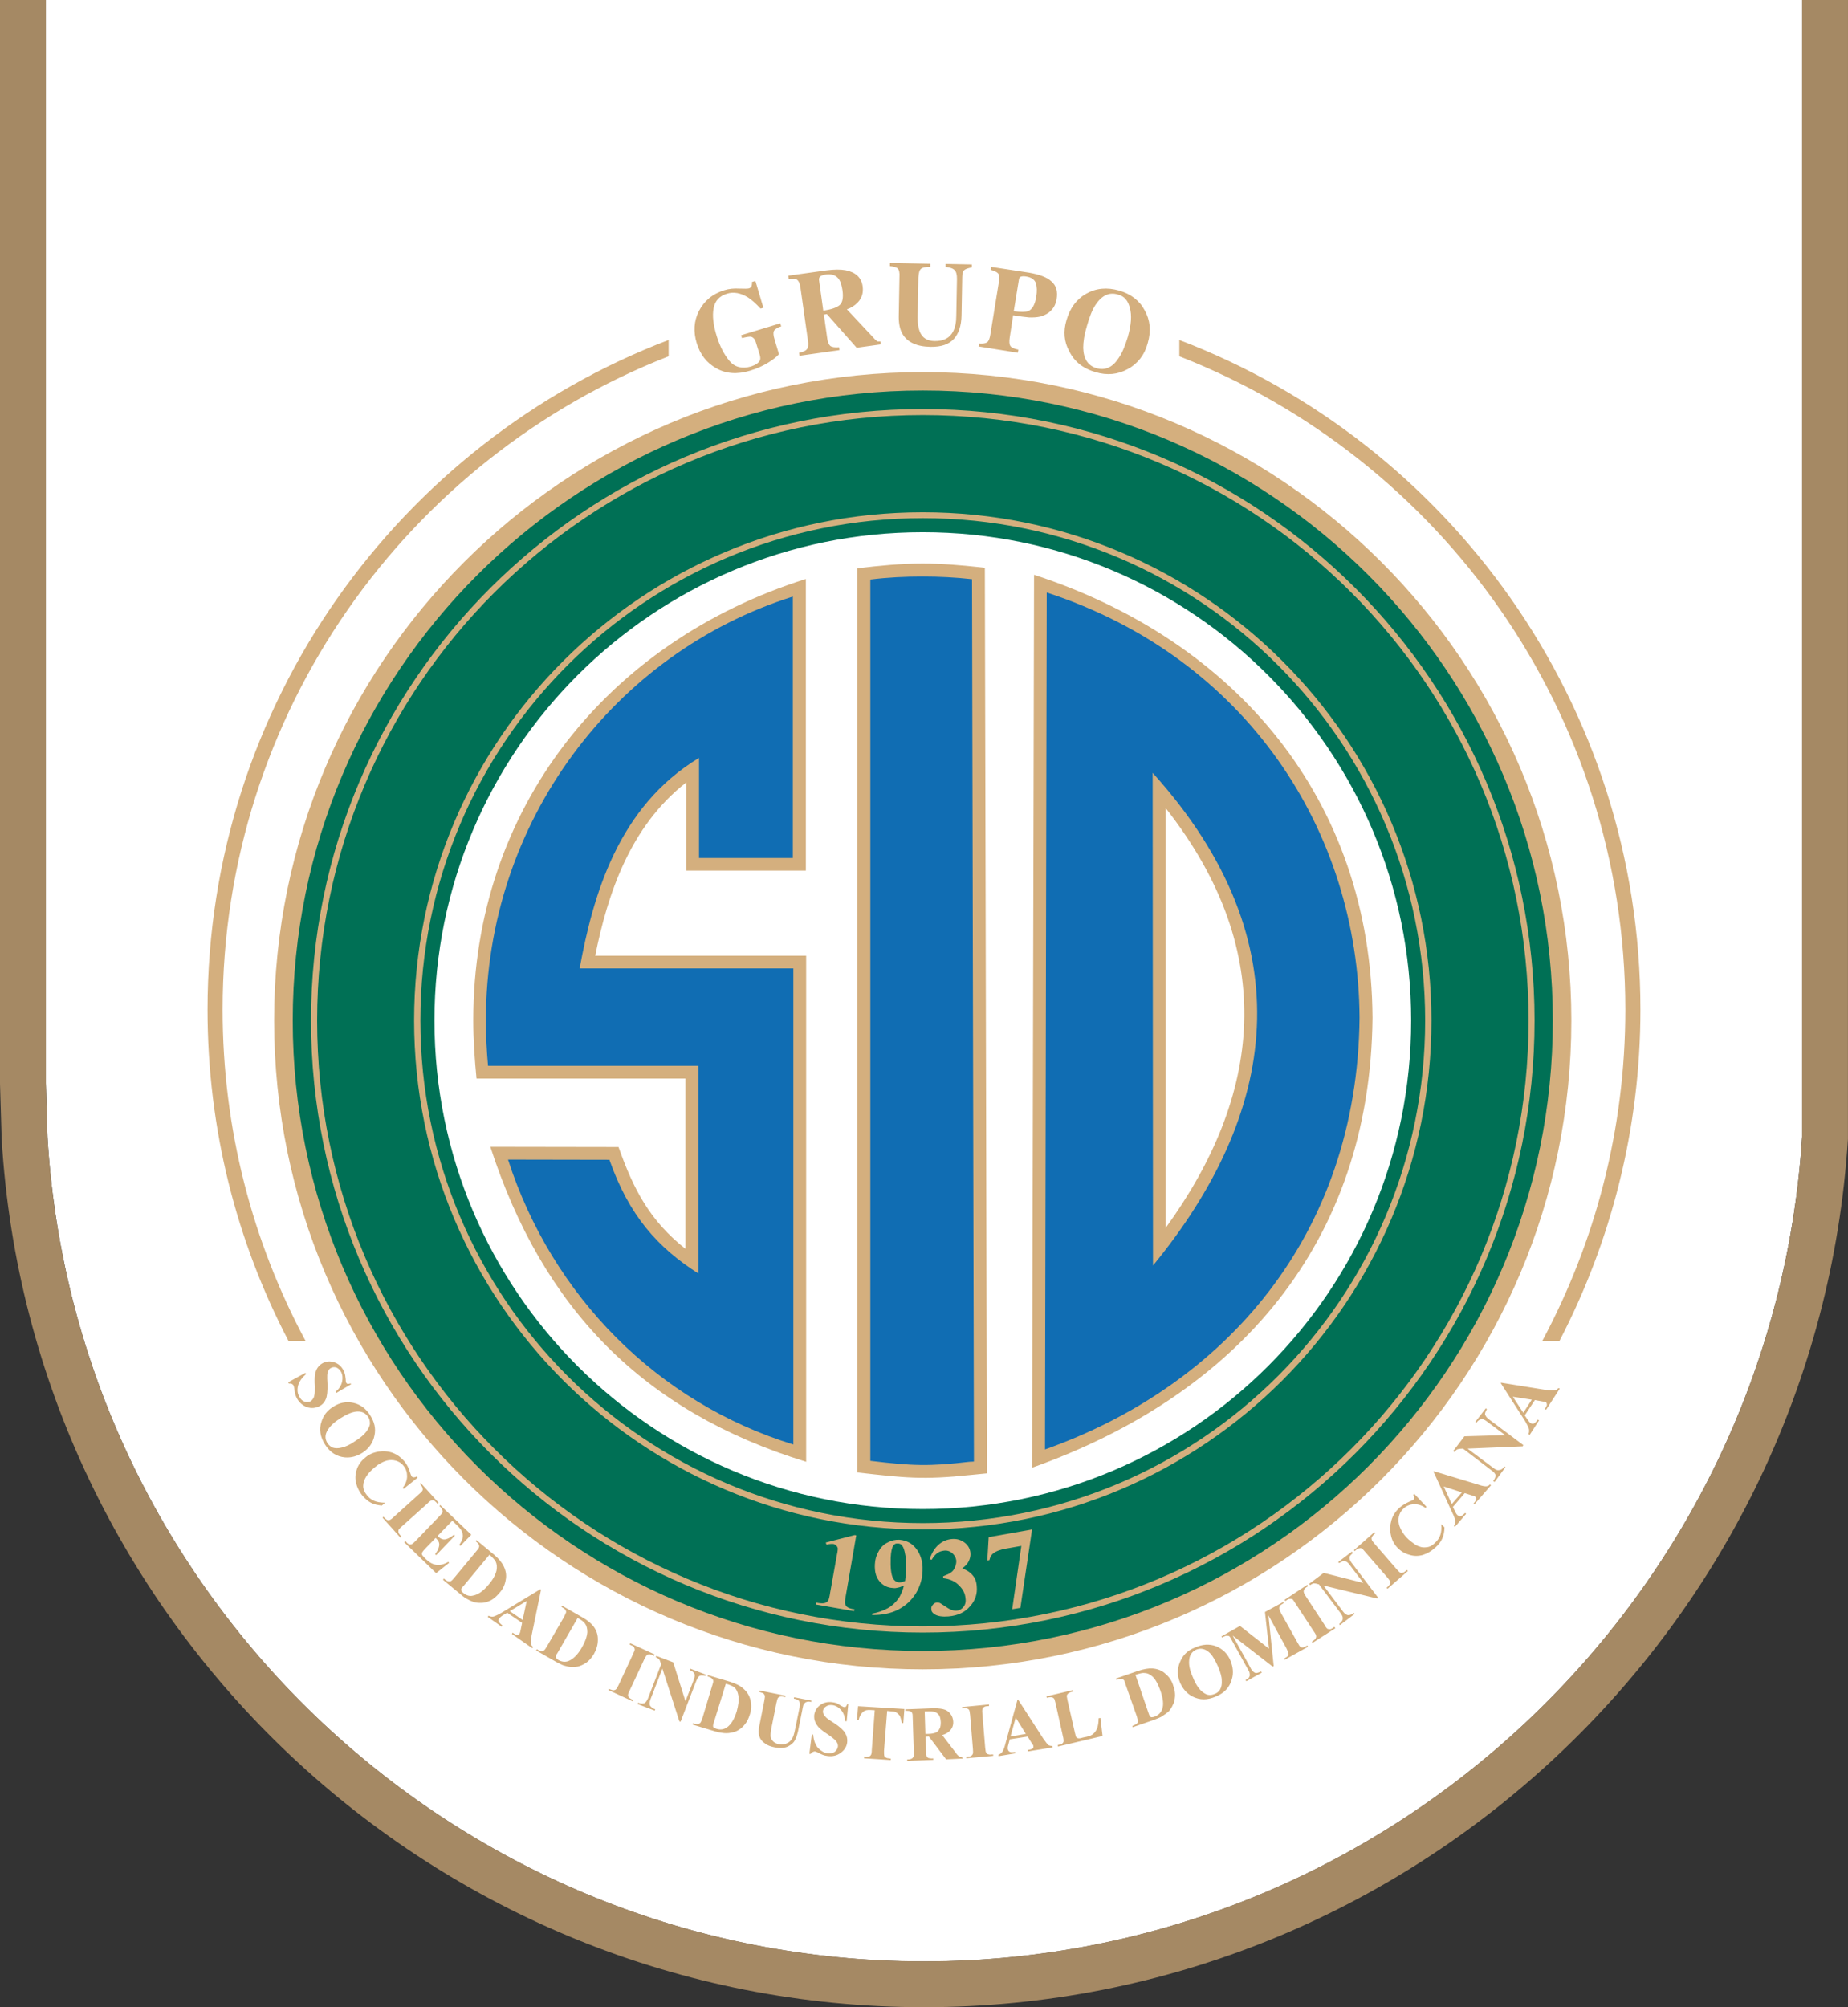 <?xml version="1.0" encoding="utf-8"?>
<!-- Generator: Adobe Illustrator 17.0.2, SVG Export Plug-In . SVG Version: 6.00 Build 0)  -->
<!DOCTYPE svg PUBLIC "-//W3C//DTD SVG 1.1//EN" "http://www.w3.org/Graphics/SVG/1.1/DTD/svg11.dtd">
<svg version="1.1" id="Layer_1" xmlns="http://www.w3.org/2000/svg" xmlns:xlink="http://www.w3.org/1999/xlink" x="0px" y="0px"
	 width="150.667px" height="163.641px" viewBox="0 0 150.667 163.641" enable-background="new 0 0 150.667 163.641"
	 xml:space="preserve">
<rect x="0" y="0" width="150.667" height="163.641" fill="#333333" stroke="none"/>
<g>
	<path fill="#FFFFFF" d="M3.74,0v88.317l0.13,4.377c2.242,37.667,33.633,67.218,71.462,67.218c37.755,0,69.191-29.521,71.594-67.222
		V0H3.74z"/>
	<g>
		<path fill="#D4AF7E" d="M84.143,119.657l0.163-72.796c16.421,5.361,27.48,18.286,27.595,36.113
			C111.727,101.385,100.839,113.724,84.143,119.657z M95.031,100.115c7.753-10.681,9.321-22.388,0-34.24V100.115z M79.922,46.247
			l0.373,0.04l0.169,73.831l-1.344,0.131c-3.876,0.41-5.326,0.236-9.222-0.205v-73.71c1.778-0.216,3.551-0.39,5.318-0.39
			C76.806,45.944,78.363,46.079,79.922,46.247z M38.85,87.933c-0.154-1.587-0.264-3.156-0.264-4.746
			c0-17.269,10.925-30.879,27.115-35.983v23.775h-9.756v-7.186c-4.572,3.571-6.401,9.074-7.419,14.123h17.2v41.26
			c-13.324-4.093-21.475-12.51-25.749-25.679l10.451,0.017c1.219,3.445,2.546,6.003,5.457,8.303V87.933H38.85z"/>
		<path fill-rule="evenodd" clip-rule="evenodd" fill="#106DB3" d="M85.338,48.305c16.355,5.347,25.418,19.514,25.505,34.669
			c-0.174,17.758-10.981,29.99-25.646,35.196L85.338,48.305z M93.975,63.006l0.028,40.169
			C104.036,90.954,106.557,76.955,93.975,63.006z M70.958,119.098v-71.85c1.403-0.174,2.836-0.244,4.258-0.244
			c1.373,0,2.717,0.071,4.033,0.217l0.155,71.937l-0.364,0.017C75.734,119.558,74.441,119.516,70.958,119.098z M49.685,94.553
			c1.602,4.56,3.941,7.164,7.262,9.278V86.893H39.789c-0.112-1.232-0.174-2.463-0.174-3.706c0-16.237,10.532-29.978,25.025-34.55
			v21.314h-7.649v-8.162c-6.619,3.985-8.648,11.25-9.734,17.165h17.424v38.814c-11.079-3.413-19.657-12.089-23.263-23.23
			L49.685,94.553z"/>
		<path fill-rule="evenodd" clip-rule="evenodd" fill="#007055" d="M35.42,83.201c0,22.005,17.825,39.829,39.815,39.829
			c21.999,0,39.815-17.825,39.815-39.829c0-21.97-17.816-39.81-39.815-39.81C53.245,43.391,35.42,61.231,35.42,83.201z
			 M23.112,83.201c0-28.775,23.345-52.109,52.123-52.109c28.773,0,52.135,23.334,52.135,52.109c0,28.809-23.361,52.14-52.135,52.14
			C46.457,135.342,23.112,112.01,23.112,83.201z"/>
		<path fill="#D4AF7E" d="M75.235,31.838c-28.377,0-51.369,23-51.369,51.363c0,28.377,22.992,51.397,51.369,51.397
			c28.38,0,51.366-23.02,51.366-51.397C126.601,54.839,103.615,31.838,75.235,31.838z M75.235,30.338
			c29.202,0,52.876,23.674,52.876,52.864c0,29.221-23.674,52.895-52.876,52.895c-29.204,0-52.886-23.674-52.886-52.895
			C22.348,54.011,46.031,30.338,75.235,30.338z M75.235,33.35c27.55,0,49.877,22.319,49.877,49.852
			c0,27.55-22.328,49.897-49.877,49.897c-27.547,0-49.879-22.35-49.879-49.897C25.356,55.668,47.688,33.35,75.235,33.35z
			 M75.235,33.841c-27.269,0-49.38,22.094-49.38,49.361c0,27.277,22.111,49.391,49.38,49.391c27.288,0,49.388-22.114,49.388-49.391
			C124.623,55.935,102.523,33.841,75.235,33.841z M75.235,41.764c22.886,0,41.471,18.532,41.471,41.437
			c0,22.905-18.585,41.49-41.471,41.49c-22.888,0-41.473-18.585-41.473-41.49C33.762,60.296,52.347,41.764,75.235,41.764z
			 M75.235,42.244c-22.632,0-40.962,18.338-40.962,40.957c0,22.632,18.33,40.974,40.962,40.974
			c22.626,0,40.958-18.341,40.958-40.974C116.193,60.582,97.861,42.244,75.235,42.244z"/>
		<path fill="#D4AF7E" d="M124.886,114.111l-1.547-0.241l0.858,1.31L124.886,114.111z M125.142,114.142l-0.831,1.251l0.258,0.376
			c0.087,0.128,0.143,0.202,0.227,0.256c0.112,0.058,0.197,0.073,0.284,0.017c0.061-0.034,0.171-0.129,0.289-0.304l0.112,0.06
			l-0.769,1.186l-0.09-0.07c0.057-0.146,0.057-0.286,0.034-0.415c-0.034-0.14-0.147-0.343-0.316-0.646l-1.97-3.071v-0.056
			l3.712,0.598c0.372,0.042,0.605,0.058,0.717,0.014c0.087-0.014,0.169-0.07,0.256-0.171l0.116,0.042l-1.117,1.72l-0.116-0.059
			l0.059-0.073c0.085-0.137,0.143-0.227,0.115-0.311c0-0.073-0.03-0.115-0.058-0.16c-0.056-0.017-0.084-0.029-0.116-0.042
			c-0.025,0-0.113-0.011-0.257-0.042L125.142,114.142z M119.393,117.099l3.319-0.099l-1.432-1.074
			c-0.199-0.157-0.344-0.23-0.454-0.23c-0.173,0.014-0.314,0.101-0.462,0.303l-0.085-0.073l0.861-1.113l0.085,0.073
			c-0.085,0.157-0.143,0.272-0.143,0.339c-0.027,0.073,0,0.143,0.058,0.219c0.026,0.081,0.14,0.182,0.286,0.294l2.772,2.079
			l-0.056,0.098l-4.492,0.188l2.122,1.588c0.192,0.154,0.339,0.199,0.481,0.154c0.147-0.017,0.259-0.104,0.34-0.213l0.056-0.073
			l0.09,0.053l-0.883,1.207l-0.118-0.071c0.142-0.188,0.199-0.342,0.199-0.477c-0.027-0.129-0.143-0.258-0.317-0.381l-2.339-1.787
			l-0.149,0.008c-0.14,0-0.252,0.032-0.312,0.048c-0.087,0.042-0.14,0.101-0.23,0.216l-0.109-0.076L119.393,117.099z
			 M119.191,121.67l-1.487-0.482l0.66,1.433L119.191,121.67z M119.422,121.729l-0.969,1.128l0.199,0.401
			c0.055,0.129,0.112,0.218,0.202,0.286c0.081,0.07,0.167,0.107,0.277,0.059c0.06-0.028,0.176-0.115,0.32-0.258l0.084,0.07
			l-0.914,1.063l-0.086-0.073c0.086-0.129,0.118-0.275,0.118-0.4c-0.032-0.155-0.091-0.391-0.261-0.705l-1.515-3.315l0.034-0.042
			l3.6,1.091c0.314,0.112,0.569,0.154,0.687,0.138c0.11-0.014,0.194-0.056,0.283-0.155l0.081,0.073l-1.341,1.54l-0.084-0.068
			l0.061-0.058c0.11-0.129,0.164-0.244,0.164-0.317c0-0.041,0-0.097-0.054-0.14c-0.031-0.03-0.059-0.042-0.087-0.059
			c-0.023,0-0.112-0.039-0.258-0.084L119.422,121.729z M115.303,121.788l1.001,1.06l-0.085,0.087
			c-0.339-0.236-0.657-0.315-0.973-0.306c-0.312,0.031-0.598,0.146-0.831,0.373c-0.198,0.174-0.316,0.401-0.37,0.657
			c-0.056,0.261-0.025,0.516,0.054,0.76c0.118,0.311,0.291,0.614,0.549,0.9c0.253,0.269,0.542,0.469,0.792,0.643
			c0.291,0.16,0.581,0.226,0.842,0.182c0.226-0.008,0.479-0.12,0.706-0.356c0.199-0.166,0.345-0.384,0.434-0.626
			c0.081-0.227,0.116-0.53,0.081-0.901l0.264,0.256c0,0.345-0.064,0.645-0.174,0.9c-0.117,0.256-0.289,0.5-0.543,0.726
			c-0.345,0.32-0.69,0.516-1.058,0.631c-0.372,0.101-0.746,0.101-1.114-0.025c-0.378-0.101-0.689-0.303-0.945-0.569
			c-0.289-0.306-0.463-0.648-0.541-1.063c-0.087-0.396-0.06-0.788,0.053-1.187c0.116-0.387,0.341-0.716,0.632-0.987
			c0.229-0.199,0.484-0.368,0.824-0.516c0.171-0.07,0.289-0.121,0.345-0.168c0.033-0.031,0.056-0.084,0.056-0.155
			c0-0.075-0.023-0.156-0.084-0.23L115.303,121.788z M114.709,127.995l0.081,0.082l-1.658,1.444l-0.084-0.07l0.112-0.104
			c0.084-0.084,0.146-0.157,0.173-0.238c0.029-0.056,0.029-0.112,0-0.191c-0.028-0.054-0.089-0.154-0.233-0.323l-1.8-2.072
			c-0.144-0.175-0.23-0.264-0.284-0.29c-0.055-0.014-0.117-0.03-0.204,0c-0.081,0-0.163,0.042-0.252,0.127l-0.118,0.103
			l-0.056-0.084l1.657-1.46l0.087,0.084l-0.115,0.089c-0.085,0.082-0.143,0.172-0.174,0.244c-0.025,0.068-0.025,0.127,0,0.196
			c0,0.056,0.089,0.157,0.23,0.331l1.8,2.072c0.149,0.171,0.228,0.238,0.289,0.286c0.057,0.012,0.112,0.029,0.203,0
			c0.053,0,0.138-0.061,0.228-0.128L114.709,127.995z M107.92,128.234l3.237,0.819l-1.088-1.431
			c-0.137-0.202-0.278-0.317-0.401-0.345c-0.138-0.025-0.311,0.028-0.482,0.157l-0.084-0.085l1.113-0.847l0.09,0.104
			c-0.146,0.129-0.236,0.23-0.264,0.286c-0.019,0.054-0.019,0.143,0,0.23c0.027,0.087,0.09,0.213,0.207,0.356l2.115,2.785
			l-0.09,0.056l-4.372-1.057l1.601,2.131c0.14,0.187,0.288,0.286,0.429,0.286c0.11,0,0.255-0.042,0.373-0.126l0.081-0.059
			l0.056,0.086l-1.2,0.914l-0.057-0.097c0.172-0.149,0.284-0.278,0.284-0.402c0.033-0.148-0.029-0.285-0.166-0.474l-1.773-2.359
			l-0.149-0.031c-0.109-0.042-0.227-0.042-0.312-0.042c-0.055,0.031-0.17,0.073-0.254,0.141l-0.087-0.099L107.92,128.234z
			 M108.784,132.634l0.089,0.107l-1.859,1.197l-0.057-0.084l0.112-0.09c0.085-0.067,0.174-0.126,0.203-0.213
			c0.029-0.053,0.053-0.115,0.029-0.185c0-0.07-0.057-0.182-0.172-0.339l-1.521-2.319c-0.109-0.185-0.198-0.297-0.227-0.328
			c-0.056-0.012-0.109-0.039-0.198-0.032c-0.085,0-0.174,0.032-0.257,0.088l-0.117,0.087l-0.087-0.087l1.859-1.232l0.062,0.115
			l-0.117,0.073c-0.112,0.075-0.174,0.129-0.199,0.213c-0.029,0.059-0.057,0.116-0.029,0.202c0,0.053,0.054,0.16,0.171,0.342
			l1.518,2.317c0.084,0.168,0.171,0.275,0.225,0.317c0.061,0.026,0.109,0.04,0.198,0.04c0.09,0,0.174-0.04,0.264-0.112
			L108.784,132.634z M103.463,134.413l-0.332-2.991l1.515-0.827l0.022,0.087l-0.112,0.084c-0.118,0.054-0.173,0.115-0.233,0.185
			c-0.025,0.056-0.025,0.132-0.025,0.202c0,0.042,0.055,0.171,0.14,0.353l1.346,2.404c0.118,0.202,0.168,0.303,0.227,0.345
			c0.031,0.025,0.09,0.056,0.174,0.056c0.086,0,0.169-0.031,0.285-0.099l0.112-0.058l0.062,0.101l-1.92,1.069l-0.056-0.098
			l0.116-0.061c0.115-0.068,0.198-0.124,0.227-0.197c0.03-0.055,0.058-0.115,0.03-0.196c0-0.059-0.058-0.154-0.142-0.359
			l-1.485-2.718l0.431,4.134l-0.091,0.039l-3.259-2.529l1.427,2.574c0.089,0.202,0.174,0.297,0.202,0.329
			c0.09,0.081,0.144,0.126,0.261,0.157c0.112,0,0.256-0.048,0.429-0.13l0.057,0.099l-1.265,0.701l-0.048-0.097l0.025-0.029
			c0.085-0.042,0.174-0.104,0.23-0.156c0.056-0.076,0.081-0.15,0.081-0.199c0-0.076,0-0.149-0.025-0.245
			c0-0.028-0.056-0.115-0.147-0.285l-1.283-2.315c-0.085-0.191-0.174-0.306-0.197-0.331c-0.06-0.045-0.117-0.058-0.204-0.058
			c-0.085,0-0.174,0.031-0.284,0.084l-0.117,0.062l-0.056-0.088l1.514-0.855L103.463,134.413z M97.517,134.494
			c-0.339,0.161-0.545,0.446-0.567,0.89c-0.033,0.37,0.056,0.811,0.31,1.372c0.256,0.658,0.6,1.105,0.947,1.298
			c0.257,0.171,0.543,0.171,0.827,0.045c0.199-0.07,0.348-0.199,0.429-0.342c0.116-0.199,0.172-0.443,0.147-0.76
			c0-0.297-0.116-0.673-0.289-1.097c-0.228-0.5-0.43-0.872-0.63-1.088c-0.198-0.194-0.4-0.328-0.599-0.371
			C97.918,134.398,97.72,134.413,97.517,134.494z M97.408,134.326c0.628-0.286,1.201-0.313,1.744-0.112
			c0.542,0.227,0.941,0.612,1.173,1.187c0.202,0.5,0.254,0.999,0.112,1.484c-0.174,0.654-0.598,1.145-1.315,1.431
			c-0.687,0.3-1.313,0.3-1.918-0.014c-0.458-0.247-0.769-0.615-0.999-1.128c-0.234-0.577-0.234-1.136,0-1.674
			C96.435,134.929,96.833,134.553,97.408,134.326z M92.572,136.542l1.063,3.113c0.05,0.146,0.084,0.247,0.138,0.272
			c0,0.045,0.062,0.062,0.089,0.073c0.05,0,0.14,0,0.258-0.042c0.308-0.115,0.511-0.303,0.629-0.598
			c0.142-0.392,0.08-0.888-0.147-1.537c-0.174-0.479-0.367-0.881-0.628-1.124c-0.202-0.188-0.429-0.3-0.657-0.3
			C93.145,136.368,92.917,136.438,92.572,136.542z M92.345,140.817l-0.029-0.101l0.112-0.045c0.116-0.053,0.203-0.101,0.261-0.153
			c0.056-0.056,0.081-0.115,0.081-0.185c0-0.062-0.025-0.186-0.081-0.39l-0.918-2.598c-0.055-0.199-0.109-0.348-0.142-0.372
			c-0.057-0.06-0.116-0.088-0.175-0.102c-0.081,0-0.193,0-0.284,0.042l-0.149,0.045l-0.022-0.117l1.77-0.612
			c0.49-0.156,0.864-0.226,1.203-0.202c0.401,0.032,0.775,0.169,1.057,0.446c0.289,0.238,0.517,0.567,0.629,0.971
			c0.121,0.284,0.144,0.558,0.144,0.813c-0.023,0.275-0.053,0.516-0.172,0.713c-0.084,0.205-0.199,0.376-0.339,0.55
			c-0.179,0.157-0.374,0.295-0.628,0.454c-0.118,0.059-0.289,0.129-0.544,0.23L92.345,140.817z M89.717,140.057l0.172,1.475
			l-3.632,0.859l-0.025-0.115l0.109-0.031c0.143-0.011,0.227-0.059,0.292-0.126c0.05-0.048,0.08-0.104,0.08-0.175
			c0-0.07,0-0.185-0.054-0.384l-0.603-2.707c-0.052-0.197-0.082-0.323-0.112-0.365c-0.06-0.058-0.087-0.089-0.172-0.104
			c-0.087-0.025-0.168-0.025-0.286,0l-0.146,0.029l-0.025-0.112l2.171-0.516l0.027,0.115l-0.165,0.039
			c-0.119,0.034-0.207,0.073-0.264,0.132c-0.05,0.027-0.081,0.106-0.115,0.174c0,0.056,0.033,0.185,0.064,0.381l0.598,2.621
			c0.055,0.201,0.08,0.342,0.115,0.384c0.055,0.058,0.111,0.087,0.167,0.087c0.062,0.019,0.199,0,0.374-0.059l0.339-0.07
			c0.227-0.057,0.407-0.129,0.516-0.245c0.141-0.115,0.228-0.255,0.312-0.454c0.062-0.185,0.117-0.446,0.117-0.802L89.717,140.057z
			 M83.637,141.361l-0.827-1.33l-0.427,1.545L83.637,141.361z M83.784,141.576l-1.461,0.227l-0.115,0.441
			c-0.046,0.146-0.057,0.258-0.046,0.342c0.017,0.115,0.076,0.202,0.19,0.247c0.057,0.025,0.199,0.025,0.416,0l0.015,0.112
			l-1.375,0.23l-0.014-0.115c0.128-0.042,0.254-0.131,0.329-0.247c0.083-0.112,0.17-0.341,0.256-0.684l0.974-3.543l0.053-0.019
			l2.045,3.169c0.202,0.295,0.344,0.469,0.431,0.539c0.087,0.056,0.199,0.07,0.314,0.07l0.029,0.118l-2.02,0.325l-0.022-0.112
			l0.079-0.017c0.19-0.027,0.303-0.073,0.362-0.131c0.03-0.037,0.03-0.096,0.03-0.138c0-0.045,0-0.073-0.03-0.115
			c0-0.031-0.059-0.09-0.144-0.217L83.784,141.576z M80.967,143.033l0.01,0.115l-2.184,0.199l-0.018-0.112l0.131-0.02
			c0.133,0,0.213-0.025,0.304-0.085c0.039-0.03,0.084-0.089,0.112-0.16c0.016-0.05,0.016-0.182,0-0.384l-0.23-2.774
			c-0.027-0.196-0.042-0.328-0.07-0.385c-0.029-0.059-0.087-0.098-0.138-0.129c-0.091-0.025-0.178-0.045-0.292-0.045l-0.143,0.031
			l-0.014-0.112l2.199-0.212v0.123l-0.14,0.017c-0.115,0-0.213,0.025-0.289,0.087c-0.057,0.028-0.085,0.086-0.112,0.157
			c-0.017,0.058-0.017,0.182,0,0.385l0.229,2.762c0.026,0.211,0.042,0.343,0.071,0.382c0.027,0.073,0.07,0.115,0.156,0.145
			c0.057,0.023,0.156,0.042,0.284,0.023L80.967,143.033z M75.39,139.526l0.056,1.835h0.171c0.289,0,0.519-0.045,0.662-0.101
			c0.14-0.056,0.238-0.151,0.31-0.301c0.091-0.143,0.112-0.33,0.112-0.544c-0.014-0.328-0.078-0.556-0.249-0.701
			c-0.151-0.144-0.401-0.214-0.718-0.197L75.39,139.526z M75.462,141.588l0.045,1.169c0,0.23,0.011,0.372,0.045,0.432
			c0.025,0.056,0.065,0.098,0.154,0.14c0.056,0.017,0.199,0.042,0.384,0.03v0.115l-2.126,0.085v-0.115
			c0.168,0,0.311-0.025,0.367-0.073c0.073-0.025,0.109-0.084,0.146-0.157c0.025-0.04,0.04-0.182,0.025-0.41l-0.087-2.732
			c0-0.23-0.01-0.359-0.05-0.418c-0.034-0.068-0.076-0.115-0.152-0.138c-0.07-0.033-0.193-0.045-0.4-0.045v-0.113l1.963-0.075
			c0.502-0.031,0.87,0,1.115,0.059c0.245,0.058,0.442,0.182,0.584,0.371c0.143,0.168,0.23,0.4,0.242,0.645
			c0.017,0.328-0.099,0.583-0.313,0.785c-0.131,0.13-0.33,0.239-0.584,0.315l1.054,1.375c0.134,0.199,0.232,0.297,0.291,0.342
			c0.082,0.06,0.187,0.084,0.284,0.101l0.033,0.096l-1.345,0.062l-1.403-1.857L75.462,141.588z M73.734,139.33l-0.086,1.142H73.53
			c-0.056-0.269-0.115-0.472-0.171-0.589c-0.084-0.113-0.182-0.208-0.311-0.286c-0.09-0.056-0.216-0.07-0.418-0.078l-0.3-0.033
			l-0.256,3.248c0,0.213,0,0.345,0.017,0.398c0.015,0.06,0.056,0.105,0.126,0.146c0.056,0.054,0.157,0.071,0.286,0.084l0.126,0.012
			l-0.011,0.115l-2.17-0.14v-0.132l0.138,0.02c0.115,0.01,0.199-0.02,0.288-0.045c0.054-0.014,0.113-0.071,0.143-0.13
			c0.028-0.056,0.06-0.187,0.06-0.384l0.241-3.248l-0.301-0.017c-0.286-0.025-0.491,0.017-0.631,0.129
			c-0.185,0.158-0.317,0.387-0.384,0.704l-0.13-0.011l0.085-1.133L73.734,139.33z M69.16,138.929l-0.132,1.403l-0.129-0.017
			c-0.011-0.356-0.117-0.659-0.325-0.904c-0.218-0.238-0.449-0.364-0.718-0.401c-0.218-0.022-0.381,0.017-0.513,0.115
			c-0.146,0.09-0.218,0.205-0.247,0.359c0,0.086,0,0.171,0.045,0.244c0.045,0.115,0.129,0.213,0.247,0.328
			c0.087,0.073,0.297,0.226,0.629,0.429c0.454,0.297,0.753,0.572,0.883,0.802c0.146,0.23,0.207,0.496,0.171,0.771
			c-0.042,0.346-0.228,0.626-0.525,0.844c-0.303,0.227-0.658,0.312-1.071,0.258c-0.148-0.014-0.261-0.042-0.379-0.084
			c-0.109-0.045-0.252-0.107-0.423-0.205c-0.087-0.04-0.171-0.068-0.23-0.085c-0.059,0-0.112,0.017-0.171,0.045
			c-0.056,0.025-0.116,0.087-0.171,0.154h-0.115l0.199-1.571h0.112c0.033,0.457,0.171,0.816,0.387,1.086
			c0.241,0.244,0.502,0.401,0.791,0.444c0.221,0.025,0.423-0.017,0.569-0.112c0.157-0.132,0.241-0.247,0.269-0.429
			c0.014-0.087-0.009-0.189-0.042-0.286c-0.056-0.104-0.118-0.202-0.216-0.286c-0.101-0.096-0.269-0.23-0.516-0.4
			c-0.353-0.228-0.615-0.43-0.754-0.57c-0.143-0.146-0.255-0.314-0.331-0.502c-0.07-0.157-0.084-0.342-0.07-0.547
			c0.059-0.328,0.202-0.597,0.486-0.802c0.272-0.21,0.606-0.28,0.972-0.238c0.113,0.014,0.255,0.042,0.373,0.081
			c0.098,0.048,0.199,0.107,0.339,0.205c0.118,0.068,0.227,0.115,0.272,0.115c0.062,0.014,0.107,0,0.129-0.03
			c0.029-0.026,0.09-0.096,0.115-0.214H69.16z M61.926,137.823l2.11,0.421l-0.009,0.115l-0.101-0.019
			c-0.171-0.039-0.286-0.039-0.345-0.009c-0.07,0.009-0.115,0.053-0.154,0.098c-0.045,0.058-0.076,0.196-0.135,0.443l-0.399,2.017
			c-0.07,0.371-0.084,0.629-0.056,0.741c0.028,0.145,0.101,0.243,0.216,0.359c0.117,0.101,0.255,0.172,0.457,0.216
			c0.21,0.04,0.415,0.028,0.6-0.059c0.171-0.075,0.326-0.171,0.427-0.342c0.129-0.157,0.216-0.443,0.3-0.889l0.347-1.686
			c0.026-0.182,0.037-0.328,0.009-0.415c-0.009-0.084-0.048-0.158-0.097-0.189c-0.082-0.067-0.214-0.115-0.371-0.138l0.019-0.115
			l1.41,0.272l-0.013,0.112l-0.084-0.017c-0.12-0.025-0.218-0.011-0.303,0.017c-0.09,0.028-0.153,0.095-0.216,0.171
			c-0.041,0.059-0.07,0.171-0.101,0.345l-0.312,1.57c-0.089,0.491-0.198,0.828-0.313,1.03c-0.101,0.197-0.286,0.371-0.572,0.517
			c-0.283,0.129-0.642,0.156-1.06,0.073c-0.37-0.073-0.626-0.174-0.802-0.317c-0.245-0.157-0.399-0.362-0.469-0.586
			c-0.073-0.225-0.073-0.513,0-0.855l0.401-2.019c0.042-0.242,0.068-0.384,0.042-0.461c-0.017-0.048-0.062-0.112-0.115-0.171
			c-0.056-0.025-0.174-0.068-0.34-0.115L61.926,137.823z M59.177,137.271l-0.971,3.131c-0.059,0.156-0.071,0.286-0.071,0.314
			c0,0.042,0.012,0.087,0.043,0.115c0.059,0.042,0.126,0.084,0.227,0.112c0.315,0.104,0.617,0.059,0.861-0.112
			c0.328-0.23,0.6-0.658,0.799-1.304c0.14-0.525,0.202-0.968,0.129-1.31c-0.045-0.277-0.157-0.502-0.328-0.658
			C59.735,137.47,59.505,137.355,59.177,137.271z M56.462,140.601l0.045-0.115l0.123,0.045c0.132,0.027,0.216,0.039,0.286,0.027
			c0.087-0.027,0.148-0.056,0.191-0.115c0.042-0.028,0.07-0.161,0.157-0.356l0.799-2.658c0.073-0.205,0.101-0.332,0.085-0.402
			c0-0.039-0.025-0.115-0.085-0.157c-0.058-0.07-0.126-0.115-0.257-0.16l-0.112-0.026l0.025-0.115l1.804,0.541
			c0.482,0.16,0.83,0.317,1.082,0.561c0.32,0.266,0.499,0.583,0.589,0.953c0.085,0.385,0.076,0.777-0.07,1.187
			c-0.09,0.275-0.199,0.533-0.373,0.746c-0.154,0.199-0.346,0.374-0.544,0.488c-0.168,0.112-0.384,0.183-0.595,0.214
			c-0.232,0.056-0.48,0.056-0.763,0.014c-0.129-0.014-0.326-0.053-0.586-0.13L56.462,140.601z M54.888,135.524l0.998,3.175
			l0.659-1.703c0.084-0.225,0.118-0.4,0.084-0.499c-0.056-0.155-0.194-0.27-0.401-0.343l0.034-0.117l1.282,0.491l-0.022,0.109
			c-0.174-0.041-0.303-0.041-0.372-0.041c-0.076,0.016-0.146,0.041-0.202,0.115c-0.054,0.061-0.129,0.191-0.2,0.376l-1.259,3.273
			l-0.101-0.028l-1.383-4.295l-0.973,2.505c-0.084,0.23-0.084,0.401-0.034,0.516c0.09,0.115,0.191,0.197,0.317,0.255l0.101,0.031
			l-0.039,0.115l-1.392-0.53l0.048-0.115c0.196,0.086,0.37,0.086,0.513,0.039c0.095-0.053,0.202-0.197,0.288-0.398l1.072-2.774
			l-0.048-0.124c-0.042-0.149-0.081-0.233-0.143-0.302c-0.056-0.042-0.129-0.099-0.256-0.158l0.053-0.099L54.888,135.524z
			 M51.632,138.6l-0.058,0.098l-1.972-0.914l0.028-0.098l0.147,0.056c0.109,0.042,0.196,0.073,0.283,0.059
			c0.053-0.017,0.115-0.025,0.171-0.087c0.045-0.028,0.109-0.143,0.2-0.331l1.172-2.513c0.096-0.205,0.146-0.331,0.146-0.387
			c0-0.056-0.017-0.112-0.058-0.191c-0.04-0.05-0.115-0.127-0.233-0.154l-0.127-0.07l0.056-0.098l1.992,0.914l-0.062,0.115
			l-0.127-0.07c-0.101-0.045-0.199-0.076-0.303-0.058c-0.051,0-0.109,0.025-0.166,0.081c-0.034,0.031-0.104,0.146-0.199,0.334
			l-1.176,2.516c-0.09,0.185-0.146,0.328-0.146,0.384c0,0.059,0.029,0.115,0.056,0.188c0.059,0.056,0.149,0.126,0.247,0.168
			L51.632,138.6z M47.096,131.908l-1.64,2.847c-0.099,0.14-0.141,0.252-0.141,0.286c0,0.045,0,0.084,0.026,0.124
			c0.03,0.048,0.084,0.107,0.171,0.16c0.302,0.174,0.595,0.199,0.875,0.075c0.367-0.16,0.726-0.516,1.054-1.088
			c0.275-0.471,0.413-0.884,0.446-1.243c0-0.305-0.061-0.532-0.199-0.715C47.598,132.225,47.399,132.068,47.096,131.908z
			 M43.708,134.553l0.076-0.101l0.109,0.076c0.104,0.056,0.187,0.09,0.274,0.09c0.07,0,0.144-0.034,0.202-0.078
			c0.037-0.029,0.112-0.126,0.228-0.326l1.388-2.389c0.099-0.202,0.155-0.317,0.169-0.377c0.014-0.053-0.014-0.122-0.048-0.196
			c-0.056-0.056-0.11-0.129-0.211-0.169l-0.129-0.089l0.061-0.084l1.624,0.931c0.435,0.236,0.752,0.513,0.948,0.768
			c0.241,0.329,0.356,0.687,0.345,1.089c0,0.387-0.104,0.755-0.319,1.141c-0.157,0.258-0.328,0.474-0.539,0.649
			c-0.199,0.151-0.417,0.266-0.629,0.339c-0.198,0.073-0.434,0.086-0.645,0.086c-0.218-0.014-0.474-0.072-0.735-0.16
			c-0.126-0.058-0.311-0.14-0.538-0.266L43.708,134.553z M42.609,132.068l0.331-1.545l-1.375,0.83L42.609,132.068z M42.567,132.309
			l-1.212-0.827l-0.393,0.23c-0.115,0.081-0.199,0.156-0.256,0.227c-0.069,0.084-0.081,0.182-0.028,0.285
			c0.028,0.068,0.118,0.157,0.284,0.297l-0.053,0.104l-1.142-0.802l0.056-0.098c0.146,0.067,0.275,0.098,0.413,0.067
			c0.132-0.04,0.362-0.14,0.657-0.311l3.158-1.916l0.059,0.039l-0.761,3.691c-0.064,0.356-0.097,0.583-0.064,0.716
			c0.025,0.101,0.081,0.185,0.183,0.269l-0.074,0.09l-1.658-1.158l0.056-0.106l0.085,0.058c0.132,0.089,0.233,0.132,0.316,0.132
			c0.063,0,0.104-0.034,0.144-0.07c0.017-0.042,0.027-0.062,0.056-0.12c0-0.009,0.034-0.079,0.057-0.236L42.567,132.309z
			 M39.908,126.75l-2.112,2.544c-0.118,0.115-0.177,0.213-0.191,0.252c-0.012,0.045-0.012,0.079,0.014,0.118
			c0,0.057,0.059,0.13,0.146,0.197c0.258,0.219,0.541,0.305,0.822,0.219c0.401-0.073,0.822-0.376,1.248-0.889
			c0.356-0.41,0.561-0.797,0.645-1.153c0.055-0.286,0.028-0.53-0.071-0.732C40.334,127.163,40.168,126.991,39.908,126.75z
			 M36.118,128.794l0.073-0.104l0.112,0.104c0.087,0.07,0.173,0.112,0.256,0.124c0.073,0.019,0.146,0.019,0.215-0.025
			c0.045-0.014,0.132-0.112,0.272-0.272l1.779-2.145c0.143-0.157,0.224-0.273,0.224-0.332c0.028-0.042,0.028-0.112,0-0.182
			c-0.028-0.088-0.081-0.157-0.171-0.227l-0.117-0.104l0.089-0.068l1.431,1.187c0.384,0.326,0.642,0.64,0.785,0.943
			c0.182,0.37,0.244,0.746,0.16,1.13c-0.062,0.381-0.227,0.743-0.52,1.054c-0.198,0.244-0.401,0.418-0.628,0.559
			c-0.243,0.132-0.472,0.199-0.69,0.23c-0.227,0.017-0.44,0.017-0.653-0.031c-0.214-0.056-0.441-0.154-0.687-0.294
			c-0.115-0.06-0.284-0.175-0.482-0.348L36.118,128.794z M36.878,123.976l-1.203,1.246l0.056,0.056
			c0.207,0.185,0.387,0.255,0.598,0.216c0.205-0.045,0.432-0.174,0.69-0.376l0.068,0.073l-1.529,1.599l-0.081-0.086
			c0.143-0.199,0.255-0.371,0.289-0.541c0.056-0.155,0.056-0.297,0.022-0.401c-0.042-0.129-0.128-0.244-0.269-0.382l-0.828,0.855
			c-0.163,0.175-0.244,0.27-0.272,0.329c-0.028,0.056-0.028,0.112-0.017,0.174c0.017,0.053,0.073,0.124,0.163,0.211l0.171,0.176
			c0.283,0.267,0.567,0.423,0.867,0.454c0.3,0.034,0.617-0.053,0.945-0.241l0.07,0.073l-1.061,0.842l-2.597-2.516l0.09-0.104
			l0.095,0.104c0.07,0.101,0.154,0.14,0.243,0.174c0.071,0.009,0.138,0.009,0.2-0.034c0.056-0.011,0.14-0.095,0.299-0.252
			l1.933-2.009c0.126-0.138,0.197-0.21,0.227-0.252c0.028-0.062,0.053-0.132,0.028-0.199c-0.019-0.104-0.073-0.2-0.156-0.29
			l-0.099-0.097l0.07-0.076l2.533,2.418l-0.889,0.914l-0.088-0.084c0.171-0.258,0.267-0.485,0.287-0.659
			c0.017-0.171-0.028-0.339-0.115-0.527c-0.07-0.099-0.199-0.275-0.426-0.485L36.878,123.976z M32.732,125.278l-0.084,0.081
			l-1.462-1.63l0.073-0.07l0.098,0.087c0.087,0.104,0.156,0.143,0.227,0.185c0.075,0.014,0.129,0.014,0.202-0.011
			c0.059-0.031,0.171-0.104,0.311-0.243l2.06-1.857c0.176-0.148,0.26-0.23,0.288-0.305c0.028-0.04,0.028-0.112,0-0.196
			c0-0.071-0.056-0.16-0.128-0.244l-0.101-0.099l0.084-0.073l1.464,1.613l-0.09,0.088l-0.084-0.099
			c-0.087-0.088-0.163-0.16-0.244-0.188c-0.056-0.009-0.126-0.009-0.188,0.017c-0.056,0.012-0.174,0.096-0.311,0.244l-2.059,1.843
			c-0.174,0.14-0.256,0.255-0.292,0.303c-0.019,0.053-0.019,0.124-0.008,0.197c0.008,0.084,0.07,0.153,0.14,0.243L32.732,125.278z
			 M34.046,120.472l-1.148,0.918l-0.056-0.104c0.23-0.297,0.348-0.615,0.348-0.94c0-0.317-0.084-0.59-0.292-0.847
			c-0.154-0.202-0.365-0.342-0.629-0.415c-0.236-0.068-0.499-0.068-0.755,0c-0.328,0.101-0.645,0.272-0.928,0.516
			c-0.3,0.244-0.544,0.491-0.718,0.76c-0.168,0.272-0.257,0.524-0.257,0.786c0,0.255,0.106,0.516,0.308,0.757
			c0.151,0.201,0.351,0.356,0.581,0.454c0.23,0.107,0.524,0.146,0.903,0.156l-0.272,0.23c-0.342-0.028-0.646-0.102-0.892-0.23
			c-0.239-0.126-0.466-0.328-0.682-0.566c-0.289-0.359-0.463-0.732-0.544-1.119c-0.076-0.385-0.031-0.738,0.098-1.099
			c0.146-0.373,0.376-0.668,0.676-0.901c0.297-0.258,0.657-0.415,1.083-0.486c0.403-0.058,0.804-0.028,1.172,0.112
			c0.39,0.16,0.69,0.401,0.945,0.702c0.183,0.227,0.345,0.533,0.43,0.847c0.07,0.199,0.109,0.312,0.143,0.356
			c0.048,0.053,0.101,0.084,0.168,0.084c0.061,0,0.151-0.017,0.247-0.072L34.046,120.472z M30.014,115.511
			c-0.227-0.331-0.547-0.468-0.967-0.429c-0.379,0.045-0.803,0.23-1.319,0.559c-0.603,0.384-0.976,0.785-1.133,1.187
			c-0.098,0.286-0.071,0.557,0.104,0.83c0.109,0.16,0.256,0.286,0.412,0.357c0.216,0.073,0.471,0.073,0.755,0
			c0.317-0.071,0.662-0.227,1.052-0.5c0.466-0.286,0.783-0.572,0.95-0.802c0.175-0.242,0.292-0.469,0.292-0.66
			C30.161,115.853,30.118,115.67,30.014,115.511z M30.161,115.354c0.367,0.559,0.499,1.116,0.367,1.686
			c-0.112,0.572-0.443,1.047-0.959,1.389c-0.457,0.289-0.923,0.429-1.442,0.387c-0.671-0.06-1.215-0.402-1.616-1.03
			c-0.415-0.646-0.513-1.274-0.297-1.888c0.154-0.505,0.465-0.906,0.94-1.2c0.513-0.342,1.074-0.457,1.655-0.328
			C29.384,114.495,29.829,114.838,30.161,115.354z M28.626,112.852l-1.214,0.715l-0.056-0.098c0.282-0.23,0.454-0.488,0.53-0.802
			c0.07-0.317,0.042-0.587-0.076-0.813c-0.109-0.191-0.238-0.306-0.398-0.371c-0.155-0.042-0.301-0.03-0.424,0.04
			c-0.089,0.045-0.151,0.098-0.191,0.188c-0.058,0.084-0.098,0.213-0.117,0.385c-0.008,0.115-0.008,0.37,0.02,0.757
			c0.011,0.559-0.028,0.957-0.129,1.201c-0.101,0.255-0.272,0.457-0.527,0.588c-0.317,0.155-0.629,0.197-1.002,0.085
			c-0.345-0.127-0.626-0.356-0.83-0.716c-0.06-0.115-0.115-0.244-0.146-0.359c-0.025-0.112-0.053-0.27-0.07-0.455
			c-0.014-0.101-0.045-0.187-0.07-0.257c-0.029-0.045-0.073-0.073-0.13-0.115c-0.073-0.026-0.146-0.042-0.244-0.026l-0.056-0.104
			l1.4-0.771l0.059,0.098c-0.342,0.303-0.572,0.617-0.657,0.959c-0.075,0.343-0.048,0.628,0.117,0.901
			c0.098,0.199,0.236,0.328,0.424,0.39c0.174,0.054,0.331,0.037,0.485-0.03c0.09-0.06,0.143-0.13,0.202-0.213
			c0.059-0.087,0.097-0.202,0.115-0.331c0.027-0.143,0.027-0.359,0.027-0.673c-0.027-0.415-0.02-0.738,0.011-0.957
			c0.045-0.202,0.098-0.386,0.202-0.544c0.104-0.157,0.241-0.286,0.415-0.384c0.283-0.155,0.601-0.187,0.917-0.087
			c0.34,0.101,0.584,0.3,0.77,0.629c0.055,0.115,0.117,0.243,0.143,0.372c0.028,0.085,0.028,0.213,0.056,0.37
			c0,0.157,0.016,0.261,0.045,0.314c0.028,0.045,0.073,0.07,0.101,0.087c0.056,0,0.145,0,0.255-0.042L28.626,112.852z
			 M93.318,25.289c0.455,0.803,0.544,1.686,0.258,2.673c-0.258,0.984-0.83,1.7-1.632,2.129c-0.799,0.443-1.689,0.533-2.628,0.247
			c-1.001-0.284-1.719-0.842-2.143-1.703c-0.432-0.796-0.49-1.632-0.227-2.516c0.282-0.984,0.8-1.703,1.595-2.162
			c0.828-0.471,1.714-0.542,2.688-0.27C92.173,23.957,92.892,24.487,93.318,25.289z M91.201,29.193
			c0.289-0.416,0.517-0.973,0.743-1.703c0.287-0.999,0.345-1.786,0.171-2.387c-0.14-0.589-0.452-0.96-0.971-1.089
			c-0.717-0.216-1.313,0.073-1.829,0.847c-0.264,0.401-0.485,0.954-0.69,1.686c-0.225,0.729-0.312,1.329-0.312,1.817
			c0.029,0.912,0.399,1.456,1.091,1.655C90.115,30.222,90.716,29.948,91.201,29.193z M56.975,25.376
			c0.43-0.844,1.117-1.419,2.09-1.717c0.373-0.115,0.774-0.155,1.203-0.129c0.426,0.014,0.682,0.014,0.786-0.014
			c0.092-0.03,0.171-0.084,0.216-0.171c0.027-0.086,0.053-0.202,0.036-0.356l0.281-0.087l0.651,2.191l-0.23,0.068
			c-0.382-0.41-0.71-0.715-1.03-0.914c-0.6-0.367-1.172-0.471-1.711-0.3c-0.603,0.185-0.973,0.569-1.088,1.189
			c-0.116,0.597-0.031,1.369,0.269,2.311c0.247,0.785,0.575,1.43,1.018,1.974c0.429,0.516,1.029,0.67,1.77,0.46
			c0.39-0.132,0.629-0.306,0.718-0.5c0.053-0.117,0.042-0.277-0.017-0.474l-0.303-0.973c-0.081-0.297-0.227-0.443-0.427-0.488
			c-0.126-0.009-0.372,0.03-0.712,0.115l-0.073-0.23l3.19-0.971l0.081,0.246c-0.312,0.096-0.513,0.231-0.601,0.385
			c-0.056,0.14-0.039,0.367,0.062,0.698l0.356,1.187c-0.16,0.185-0.457,0.432-0.876,0.687c-0.419,0.258-0.91,0.491-1.488,0.66
			c-1.03,0.311-1.969,0.258-2.771-0.213c-0.772-0.435-1.285-1.102-1.571-2.034C56.516,27.045,56.574,26.172,56.975,25.376z
			 M65.154,28.761c0.314-0.068,0.53-0.157,0.628-0.286c0.112-0.109,0.146-0.37,0.087-0.726l-0.603-4.263
			c-0.055-0.371-0.14-0.595-0.312-0.699c-0.097-0.059-0.313-0.068-0.658-0.068l-0.028-0.244l3.099-0.431
			c0.649-0.087,1.178-0.087,1.588-0.011c0.819,0.171,1.279,0.598,1.375,1.313c0.073,0.513-0.056,0.957-0.401,1.315
			c-0.258,0.272-0.572,0.46-0.884,0.558l2.328,2.485c0.07,0.057,0.129,0.101,0.182,0.135c0.082,0,0.149,0,0.23,0l0.031,0.238
			l-1.972,0.275l-2.432-2.749l-0.241,0.048l0.269,1.899c0.034,0.328,0.129,0.541,0.255,0.653c0.146,0.107,0.382,0.132,0.718,0.107
			l0.028,0.235l-3.257,0.46L65.154,28.761z M68.441,24.888c0.264-0.217,0.328-0.629,0.245-1.228
			c-0.062-0.374-0.141-0.671-0.272-0.873c-0.227-0.343-0.6-0.468-1.055-0.41c-0.264,0.04-0.435,0.098-0.508,0.182
			c-0.068,0.071-0.095,0.186-0.068,0.332l0.34,2.44C67.757,25.233,68.186,25.092,68.441,24.888z M75.844,21.502v0.255
			c-0.373,0-0.628,0.045-0.755,0.16c-0.129,0.099-0.186,0.328-0.213,0.713l-0.061,3.259c0,0.488,0.061,0.872,0.174,1.147
			c0.207,0.513,0.606,0.757,1.2,0.768c0.746,0.014,1.26-0.255,1.529-0.802c0.157-0.314,0.246-0.724,0.246-1.271l0.056-2.987
			c0-0.359-0.056-0.586-0.184-0.713c-0.129-0.146-0.373-0.23-0.747-0.275v-0.241l2.143,0.042v0.243
			c-0.326,0.06-0.525,0.129-0.628,0.23c-0.095,0.067-0.154,0.269-0.154,0.58l-0.057,3.119c-0.018,0.831-0.227,1.459-0.628,1.905
			c-0.401,0.44-1.029,0.657-1.893,0.643c-1.125-0.017-1.885-0.371-2.286-1.043c-0.21-0.359-0.311-0.819-0.311-1.389l0.058-3.257
			c0.025-0.362-0.031-0.588-0.129-0.687c-0.084-0.101-0.304-0.163-0.648-0.214v-0.246L75.844,21.502z M83.84,25.362
			c0.326-0.144,0.556-0.545,0.642-1.189c0.085-0.427,0.054-0.799-0.028-1.099c-0.118-0.287-0.373-0.469-0.802-0.533
			c-0.179-0.026-0.328-0.026-0.426,0.019c-0.089,0.012-0.128,0.099-0.154,0.227l-0.422,2.589
			C83.226,25.446,83.614,25.446,83.84,25.362z M79.824,28.007c0.314,0.025,0.525-0.014,0.653-0.099
			c0.13-0.09,0.219-0.317,0.269-0.662l0.69-4.24c0.057-0.376,0.027-0.62-0.062-0.718c-0.109-0.115-0.308-0.214-0.597-0.286
			l0.033-0.245l3.086,0.472c0.842,0.148,1.442,0.362,1.815,0.704c0.401,0.345,0.544,0.825,0.429,1.484
			c-0.058,0.304-0.168,0.603-0.401,0.847c-0.199,0.238-0.513,0.426-0.914,0.544c-0.313,0.07-0.628,0.081-0.928,0.07
			c-0.283-0.031-0.716-0.07-1.298-0.174l-0.275,1.786c-0.057,0.356-0.037,0.6,0.058,0.729c0.099,0.132,0.315,0.228,0.643,0.286
			l-0.042,0.255l-3.201-0.513L79.824,28.007z M125.74,109.326c4.317-8.056,6.773-17.247,6.773-27.012
			c0-24.231-15.062-44.943-36.362-53.267v-1.329c21.984,8.392,37.593,29.681,37.593,54.597c0,9.739-2.402,18.917-6.603,27.012
			H125.74z M54.515,29.047c-21.3,8.325-36.366,29.036-36.366,53.267c0,9.764,2.443,18.956,6.765,27.012h-1.391
			c-4.233-8.095-6.603-17.273-6.603-27.012c0-24.916,15.612-46.205,37.594-54.597V29.047z M82.523,131.196l0.745-5.163l-1.225,0.216
			c-0.49,0.084-0.835,0.215-1.049,0.387c-0.16,0.1-0.269,0.3-0.328,0.555l-0.171,0.031l0.112-1.902l3.536-0.628l-0.952,6.392
			L82.523,131.196z M69.811,125.174l-0.839,4.832c-0.073,0.362-0.084,0.59-0.073,0.716c0.014,0.099,0.073,0.205,0.146,0.272
			c0.115,0.089,0.255,0.143,0.482,0.188l0.143,0.014l-0.045,0.157l-3.097-0.541l0.027-0.158l0.137,0.029
			c0.264,0.039,0.447,0.039,0.576,0c0.117-0.048,0.205-0.104,0.254-0.202c0.062-0.085,0.113-0.314,0.171-0.702l0.547-3.057
			c0.061-0.275,0.07-0.446,0.061-0.519c-0.019-0.067-0.061-0.137-0.117-0.197c-0.07-0.073-0.143-0.098-0.233-0.132
			c-0.155-0.011-0.339,0-0.567,0.059l-0.061-0.174l2.361-0.609L69.811,125.174z M71.103,131.667v-0.112
			c0.482-0.087,0.914-0.245,1.257-0.432c0.369-0.197,0.642-0.469,0.858-0.755c0.23-0.314,0.367-0.687,0.485-1.105
			c-0.202,0.084-0.345,0.146-0.485,0.17c-0.132,0.034-0.261,0.06-0.401,0.034c-0.457-0.017-0.825-0.204-1.114-0.549
			c-0.286-0.343-0.402-0.796-0.376-1.372c0.017-0.399,0.115-0.737,0.309-1.071c0.179-0.332,0.409-0.559,0.724-0.716
			c0.313-0.171,0.642-0.244,0.973-0.228c0.343,0.031,0.671,0.132,0.971,0.342c0.302,0.228,0.539,0.533,0.698,0.914
			c0.174,0.401,0.241,0.833,0.214,1.318c-0.02,0.626-0.214,1.231-0.539,1.784c-0.345,0.562-0.819,1.004-1.431,1.33
			C72.629,131.538,71.903,131.681,71.103,131.667z M73.793,128.893c0.04-0.317,0.065-0.611,0.081-0.87
			c0.028-0.536,0-1.032-0.115-1.5c-0.056-0.264-0.14-0.457-0.272-0.59c-0.073-0.059-0.174-0.098-0.283-0.098
			c-0.157-0.017-0.272,0.039-0.359,0.151c-0.126,0.174-0.199,0.508-0.227,1.004c-0.028,0.799,0.029,1.388,0.2,1.699
			c0.115,0.202,0.286,0.317,0.516,0.317C73.448,129.008,73.586,128.977,73.793,128.893z M76.901,128.666l-0.009-0.156
			c0.327-0.13,0.557-0.228,0.672-0.335c0.112-0.081,0.229-0.227,0.3-0.41c0.07-0.187,0.113-0.356,0.101-0.544
			c-0.031-0.23-0.147-0.432-0.317-0.586c-0.198-0.172-0.429-0.248-0.684-0.214c-0.429,0.042-0.738,0.281-1.001,0.741l-0.171-0.04
			c0.171-0.505,0.398-0.89,0.718-1.175c0.312-0.283,0.669-0.432,1.07-0.474c0.412-0.04,0.755,0.059,1.059,0.287
			c0.297,0.227,0.454,0.516,0.481,0.858c0.018,0.218-0.028,0.443-0.138,0.659c-0.097,0.21-0.275,0.401-0.532,0.589
			c0.353,0.129,0.642,0.308,0.844,0.556c0.199,0.23,0.317,0.516,0.339,0.897c0.062,0.619-0.119,1.161-0.541,1.632
			c-0.412,0.488-0.985,0.761-1.758,0.831c-0.481,0.042-0.873-0.017-1.109-0.16c-0.194-0.115-0.292-0.241-0.292-0.427
			c-0.027-0.148,0.029-0.261,0.119-0.359c0.084-0.115,0.183-0.171,0.312-0.183c0.089,0,0.199,0,0.284,0.042
			c0.041,0.025,0.227,0.14,0.532,0.342c0.298,0.213,0.587,0.297,0.83,0.272c0.21-0.016,0.393-0.115,0.539-0.303
			c0.146-0.171,0.208-0.412,0.171-0.667c-0.025-0.421-0.21-0.775-0.525-1.077C77.891,128.938,77.463,128.733,76.901,128.666z"/>
	</g>
	<g>
		<path fill="#A58964" d="M75.332,163.641c-39.805,0-72.836-31.096-75.198-70.792l-0.134-4.488L0,0h3.74v88.306l0.13,4.377
			C6.112,130.35,37.503,159.9,75.332,159.9c37.755,0,69.191-29.521,71.594-67.222V0h3.74l-0.004,92.855
			C148.164,132.548,115.074,163.641,75.332,163.641z"/>
	</g>
</g>
</svg>

